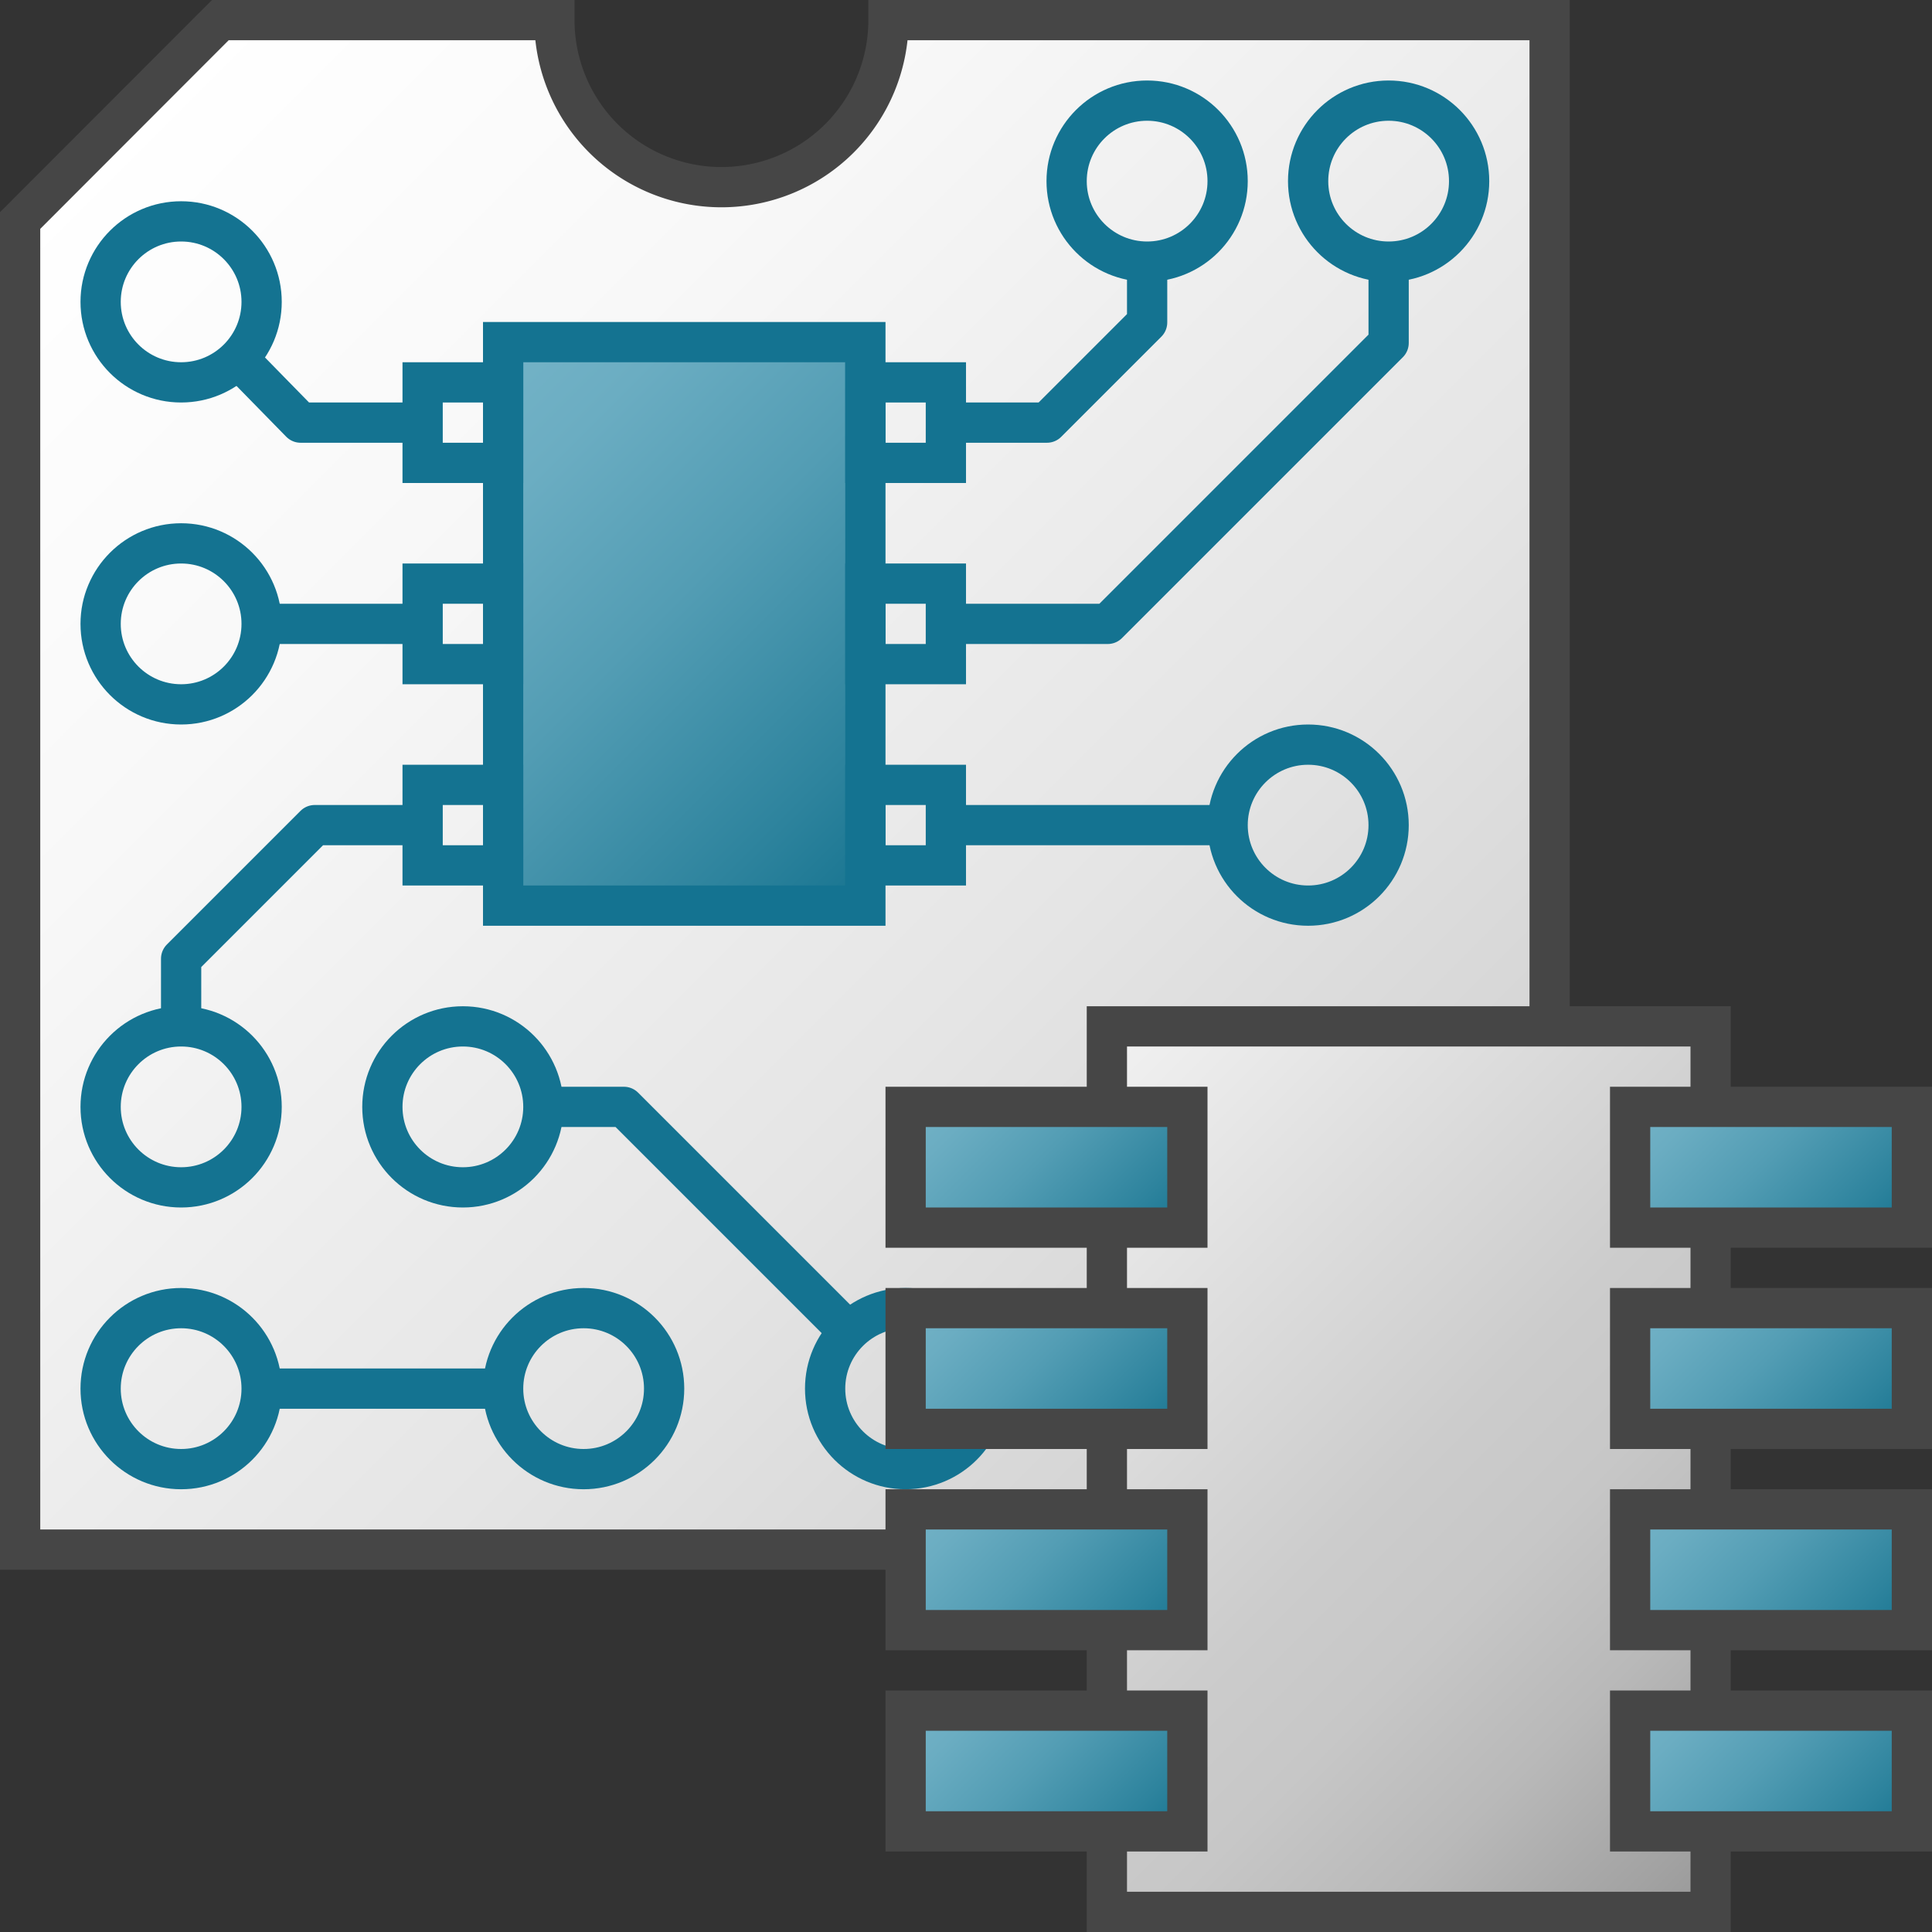 <svg id="Layer_1" data-name="Layer 1" xmlns="http://www.w3.org/2000/svg" xmlns:xlink="http://www.w3.org/1999/xlink" viewBox="0 0 48 48">
    <rect x="0" y="0" width="48" height="48" fill="#333333" stroke="none"/>
    <linearGradient id="linear-gradient" x1="2.989" y1="2.989" x2="38.5" y2="38.5" gradientUnits="userSpaceOnUse">
      <stop offset="0" stop-color="#fff"/>
      <stop offset="0.248" stop-color="#f8f8f8"/>
      <stop offset="0.606" stop-color="#e5e5e5"/>
      <stop offset="1" stop-color="#c8c8c8"/>
    </linearGradient>
    <linearGradient id="Dark_Blue_Grad_2" data-name="Dark Blue Grad 2" x1="11.25" y1="9.75" x2="22.75" y2="21.25" gradientUnits="userSpaceOnUse">
      <stop offset="0" stop-color="#74b3c7"/>
      <stop offset="0.177" stop-color="#6badc2"/>
      <stop offset="0.464" stop-color="#539db4"/>
      <stop offset="0.822" stop-color="#2d839d"/>
      <stop offset="1" stop-color="#177490"/>
    </linearGradient>
    <linearGradient id="front_-45" data-name="front -45" x1="25.75" y1="27.25" x2="44.25" y2="45.75" gradientUnits="userSpaceOnUse">
      <stop offset="0" stop-color="#f2f2f2"/>
      <stop offset="0.5" stop-color="#ccc"/>
      <stop offset="0.63" stop-color="#c7c7c7"/>
      <stop offset="0.779" stop-color="#b9b9b9"/>
      <stop offset="0.938" stop-color="#a2a2a2"/>
      <stop offset="0.99" stop-color="#999"/>
    </linearGradient>
    <linearGradient id="Dark_Blue_Grad_2-2" x1="23.5" y1="41.5" x2="28.5" y2="46.5" xlink:href="#Dark_Blue_Grad_2"/>
    <linearGradient id="Dark_Blue_Grad_2-3" x1="23.5" y1="36.5" x2="28.5" y2="41.5" xlink:href="#Dark_Blue_Grad_2"/>
    <linearGradient id="Dark_Blue_Grad_2-4" x1="23.5" y1="31.5" x2="28.5" y2="36.5" xlink:href="#Dark_Blue_Grad_2"/>
    <linearGradient id="Dark_Blue_Grad_2-5" x1="23.5" y1="26.5" x2="28.5" y2="31.5" xlink:href="#Dark_Blue_Grad_2"/>
    <linearGradient id="Dark_Blue_Grad_2-6" x1="41.5" y1="41.5" x2="46.5" y2="46.5" xlink:href="#Dark_Blue_Grad_2"/>
    <linearGradient id="Dark_Blue_Grad_2-7" x1="41.5" y1="36.5" x2="46.5" y2="41.5" xlink:href="#Dark_Blue_Grad_2"/>
    <linearGradient id="Dark_Blue_Grad_2-8" x1="41.5" y1="31.5" x2="46.5" y2="36.5" xlink:href="#Dark_Blue_Grad_2"/>
    <linearGradient id="Dark_Blue_Grad_2-9" x1="41.5" y1="26.5" x2="46.5" y2="31.5" xlink:href="#Dark_Blue_Grad_2"/>
    <path d="M22.074.5a4.149,4.149,0,1,1-8.3,0h-8.3L.5,5.479V38.5h38V.5Z" stroke="#464646" stroke-miterlimit="10" fill="url(#linear-gradient)"/>
    <rect x="12.5" y="8.5" width="9" height="14" stroke="#147391" stroke-miterlimit="10" fill="url(#Dark_Blue_Grad_2)"/>
    <polyline points="10.5 10.5 7.468 10.5 6 9" fill="none" stroke="#147391" stroke-linejoin="round"/>
    <polyline points="10.5 20.5 7.819 20.5 4.5 23.819 4.5 25.5" fill="none" stroke="#147391" stroke-linejoin="round"/>
    <line x1="10.5" y1="15.5" x2="6.5" y2="15.5" fill="none" stroke="#147391" stroke-linejoin="round"/>
    <rect x="10.5" y="9.5" width="2" height="2" fill="none" stroke="#147391" stroke-miterlimit="10"/>
    <rect x="10.5" y="14.5" width="2" height="2" fill="none" stroke="#147391" stroke-miterlimit="10"/>
    <rect x="10.5" y="19.5" width="2" height="2" fill="none" stroke="#147391" stroke-miterlimit="10"/>
    <polyline points="23.5 15.5 27.521 15.5 34.5 8.521 34.5 6.5" fill="none" stroke="#147391" stroke-linejoin="round"/>
    <polyline points="23.5 10.5 26.011 10.5 28.5 8.011 28.5 6.5" fill="none" stroke="#147391" stroke-linejoin="round"/>
    <circle cx="28.5" cy="4.5" r="2" fill="none" stroke="#147391" stroke-miterlimit="10"/>
    <circle cx="4.5" cy="7.5" r="2" fill="none" stroke="#147391" stroke-miterlimit="10"/>
    <circle cx="4.5" cy="15.5" r="2" fill="none" stroke="#147391" stroke-miterlimit="10"/>
    <circle cx="4.5" cy="27.5" r="2" fill="none" stroke="#147391" stroke-miterlimit="10"/>
    <circle cx="11.5" cy="27.5" r="2" fill="none" stroke="#147391" stroke-miterlimit="10"/>
    <circle cx="22.5" cy="34.5" r="2" fill="none" stroke="#147391" stroke-miterlimit="10"/>
    <circle cx="4.5" cy="34.5" r="2" fill="none" stroke="#147391" stroke-miterlimit="10"/>
    <circle cx="14.5" cy="34.5" r="2" fill="none" stroke="#147391" stroke-miterlimit="10"/>
    <circle cx="34.5" cy="4.5" r="2" fill="none" stroke="#147391" stroke-miterlimit="10"/>
    <polyline points="21 33 15.5 27.5 13.5 27.5" fill="none" stroke="#147391" stroke-linejoin="round"/>
    <rect x="21.5" y="9.5" width="2" height="2" fill="none" stroke="#147391" stroke-miterlimit="10"/>
    <rect x="21.5" y="14.5" width="2" height="2" fill="none" stroke="#147391" stroke-miterlimit="10"/>
    <rect x="21.5" y="19.5" width="2" height="2" fill="none" stroke="#147391" stroke-miterlimit="10"/>
    <line x1="6.5" y1="34.5" x2="12.5" y2="34.5" fill="none" stroke="#147391" stroke-linejoin="round"/>
  <line x1="23.5" y1="20.5" x2="30.5" y2="20.5" fill="none" stroke="#147391" stroke-linejoin="round"/>
  <circle cx="32.5" cy="20.5" r="2" fill="none" stroke="#147391" stroke-miterlimit="10"/>
  <rect x="27.5" y="25.5" width="15" height="22" stroke="#464646" stroke-miterlimit="10" fill="url(#front_-45)"/>
  <rect x="22.5" y="42.5" width="7" height="3" stroke="#464646" stroke-miterlimit="10" fill="url(#Dark_Blue_Grad_2-2)"/>
  <rect x="22.5" y="37.5" width="7" height="3" stroke="#464646" stroke-miterlimit="10" fill="url(#Dark_Blue_Grad_2-3)"/>
  <rect x="22.5" y="32.5" width="7" height="3" stroke="#464646" stroke-miterlimit="10" fill="url(#Dark_Blue_Grad_2-4)"/>
  <rect x="22.5" y="27.5" width="7" height="3" stroke="#464646" stroke-miterlimit="10" fill="url(#Dark_Blue_Grad_2-5)"/>
  <rect x="40.5" y="42.5" width="7" height="3" stroke="#464646" stroke-miterlimit="10" fill="url(#Dark_Blue_Grad_2-6)"/>
  <rect x="40.5" y="37.5" width="7" height="3" stroke="#464646" stroke-miterlimit="10" fill="url(#Dark_Blue_Grad_2-7)"/>
  <rect x="40.5" y="32.5" width="7" height="3" stroke="#464646" stroke-miterlimit="10" fill="url(#Dark_Blue_Grad_2-8)"/>
  <rect x="40.5" y="27.5" width="7" height="3" stroke="#464646" stroke-miterlimit="10" fill="url(#Dark_Blue_Grad_2-9)"/>
</svg>
